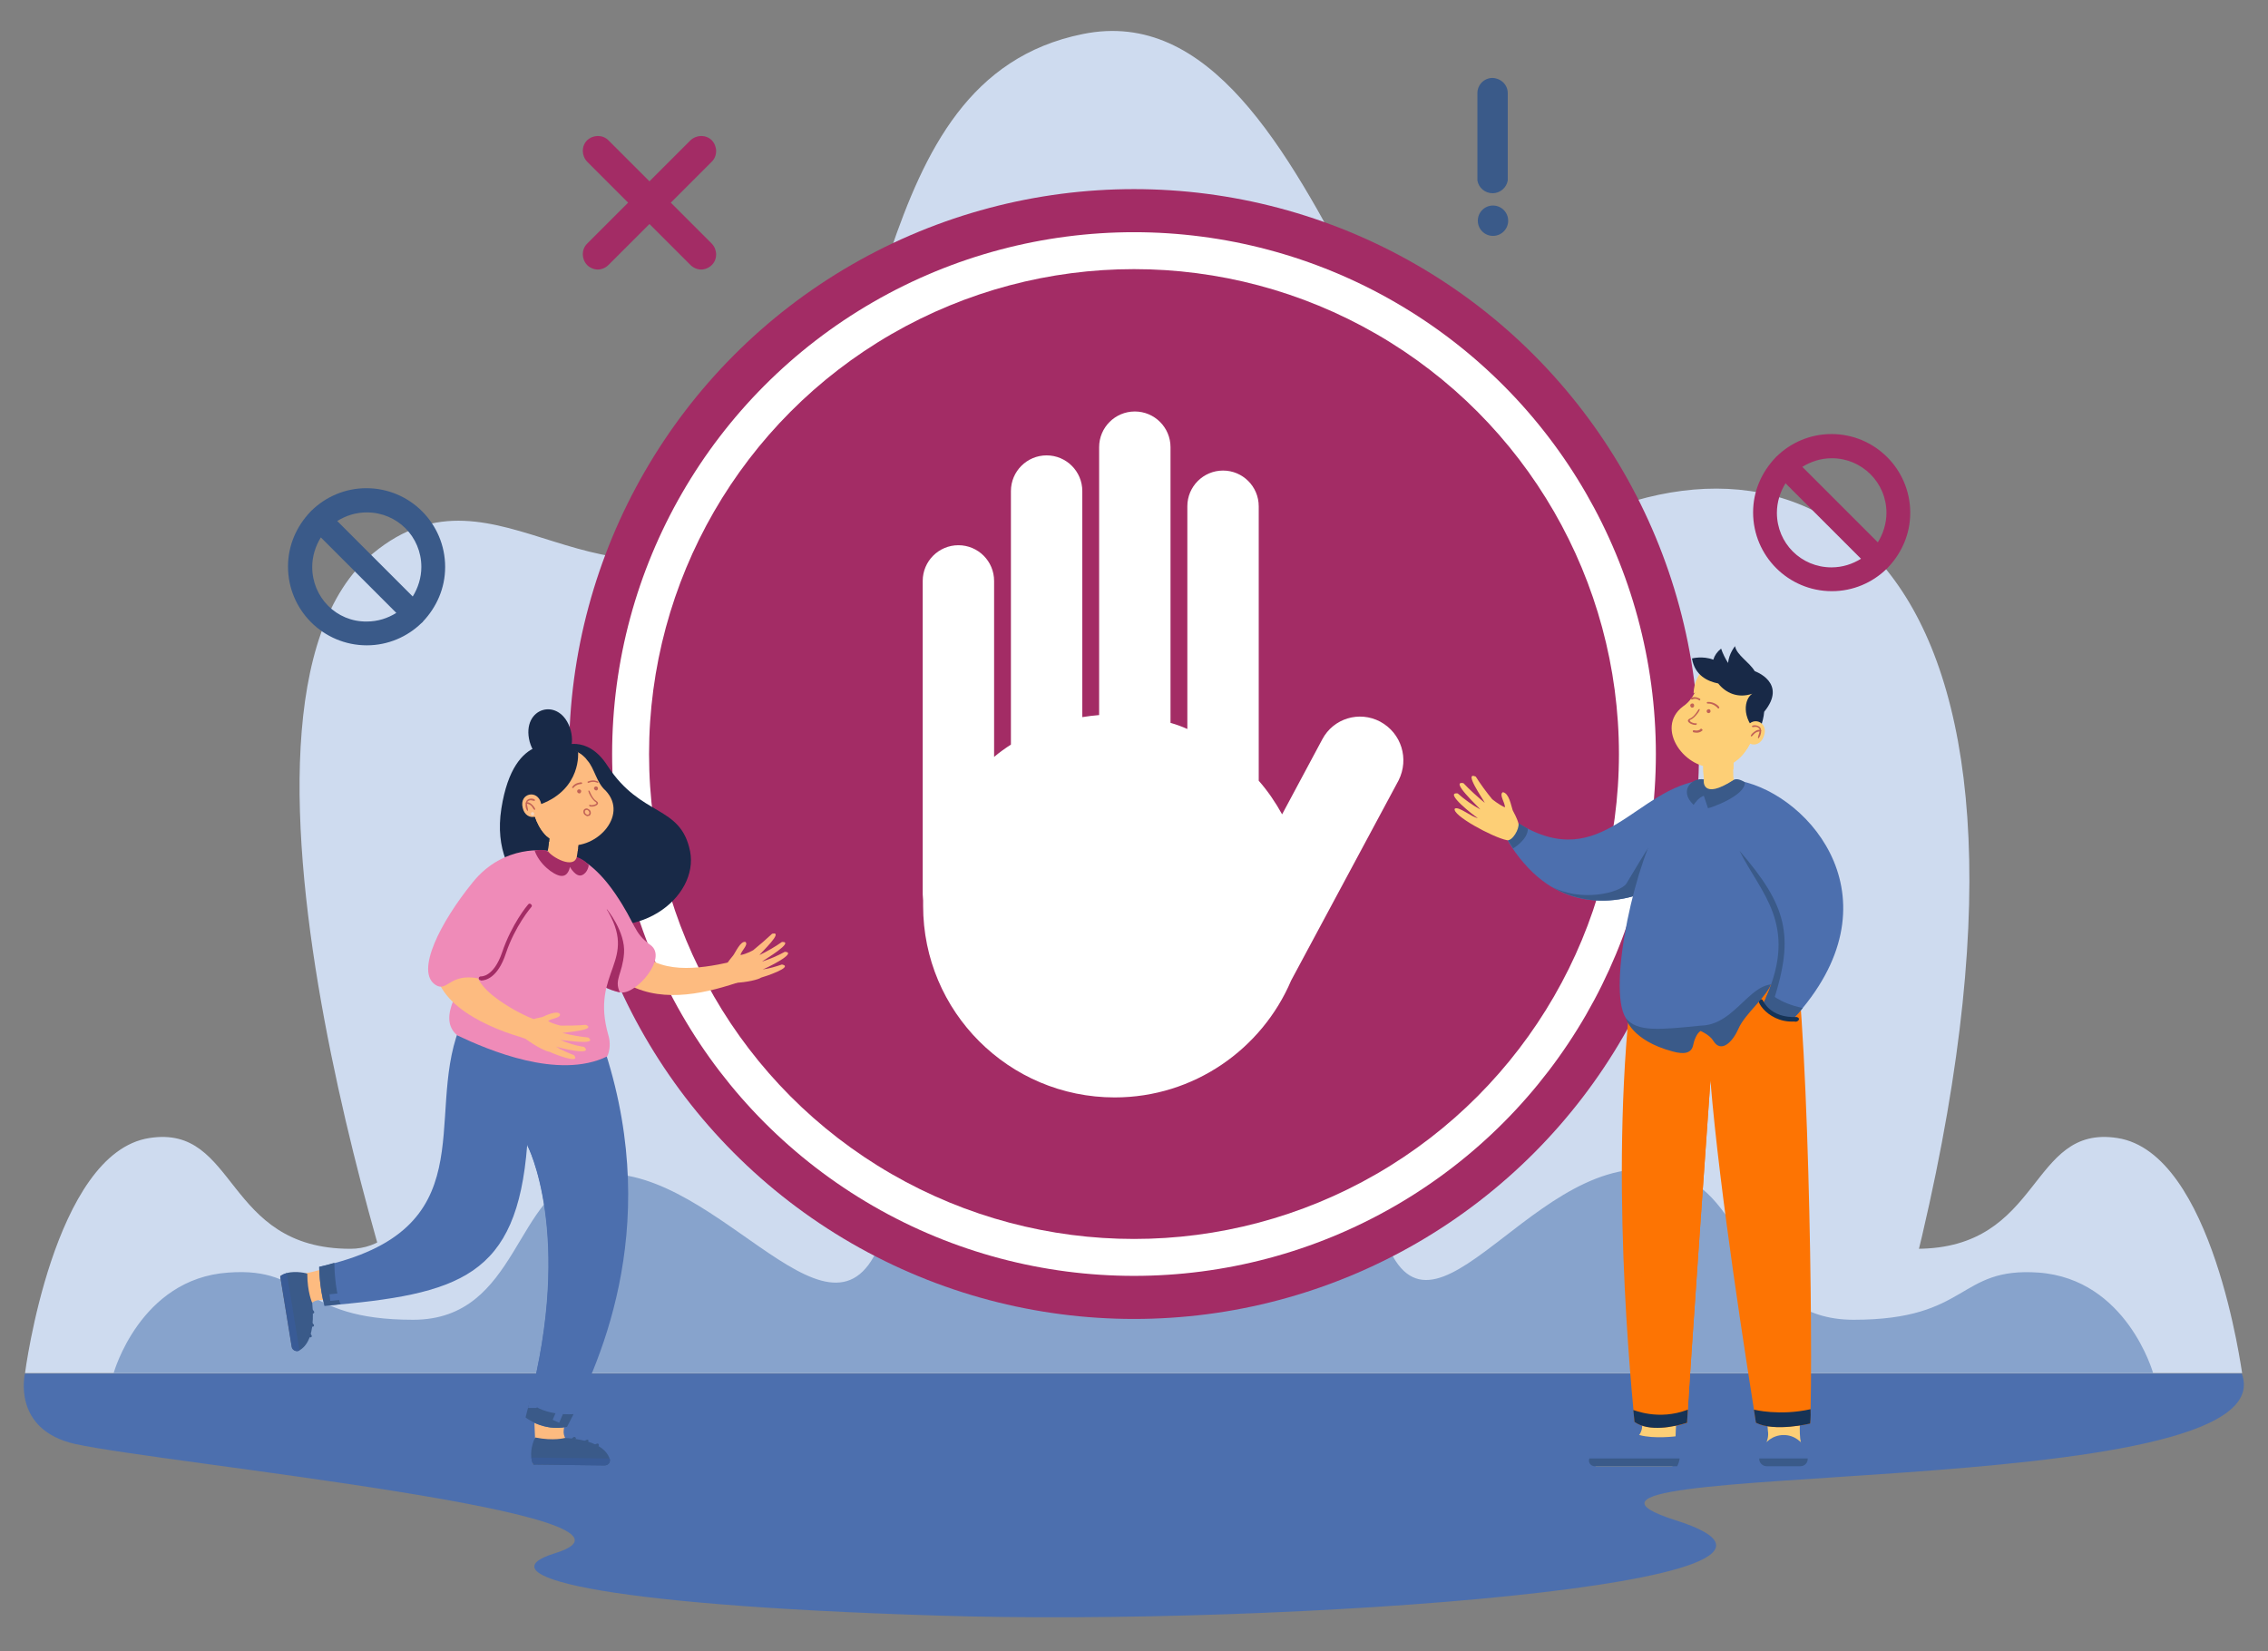 <?xml version="1.0" encoding="utf-8"?>
<!-- Generator: Adobe Illustrator 26.3.1, SVG Export Plug-In . SVG Version: 6.00 Build 0)  -->
<svg version="1.1" id="_ÎÓÈ_1" xmlns="http://www.w3.org/2000/svg" xmlns:xlink="http://www.w3.org/1999/xlink" x="0px" y="0px"
	 viewBox="0 0 552.8 402.5" style="enable-background:new 0 0 552.8 402.5;" xml:space="preserve">
<rect x="0" y="0" width="552.8" height="402.5" fill="#808080" stroke="none"/>
<style type="text/css">
	.st0{fill:#CEDBEF;}
	.st1{fill:#87A3CC;}
	.st2{fill:#4C6FAE;}
	.st3{fill:#A32C65;}
	.st4{fill:#FFFFFF;}
	.st5{fill:#3A5A89;}
	.st6{fill:#FDCF76;}
	.st7{fill:#FD7403;}
	.st8{fill:#C16256;}
	.st9{fill:#163356;}
	.st10{fill:#182947;}
	.st11{fill:#395B96;}
	.st12{fill:#FDBB80;}
	.st13{fill:#EF8BB8;}
	.st14{fill:#F4D4BE;}
</style>
<g id="_">
	<path class="st0" d="M101.5,333.7c0,0-56.3-160.8-10.6-198.8c30.6-25.4,55.7,20.7,94.5-8.9c34.5-26.4,23.5-106.6,78.5-117.7
		C325.6-4.3,339.3,145.4,390,125c61.5-24.8,122.8,25.6,69.9,209L101.5,333.7z"/>
	<path class="st0" d="M516.1,277.4c-21.7-3.4-18.1,27-49,27c-28.3,0-37.3-115.6-57.8-82.6c-105.4,169.4-44.2-72.1-128-75.1
		c-37.9-1.4-63.1,40.9-72.5,115.7c-13.5,67.6-44.8-51.6-77-40.5c-20.5,7-18.1,82.5-46.4,82.5c-30.9,0-27.4-30.4-49-27
		C13,281,6.1,334.7,6.1,334.7h540.4C546.4,334.7,539.5,281,516.1,277.4L516.1,277.4z"/>
	<path class="st1" d="M496.9,310.2c-19.9-1.4-16.7,11.5-45.1,11.5c-26,0-25.3-29.1-42.7-35.2c-32-11.4-58.4,46.2-70.8,17.3
		c-23.6-76.6-92.4-115.1-124.1,0c-12.4,28.9-41.4-22.7-70.8-17.3c-18.1,3.3-16.7,35.2-42.7,35.2c-28.4,0-25.2-13-45.1-11.5
		c-21.5,1.5-27.9,24.5-27.9,24.5h497.1C524.8,334.7,518.4,311.8,496.9,310.2L496.9,310.2z"/>
	<path class="st2" d="M6.1,334.7c0,0-3.4,13.8,12.3,17.3c21.5,4.7,147.6,17.1,116.9,26.6c-17.3,5.3,8.8,12.6,93.1,15.2
		c84.2,2.7,228.8-7.8,180.1-23.2c-48.6-15.4,149.9-3.7,137.9-35.8H6.1z"/>
</g>
<g id="_-2">
	<circle class="st3" cx="276.4" cy="183.8" r="137.7"/>
	<circle class="st4" cx="276.4" cy="183.8" r="127.2"/>
	<circle class="st3" cx="276.4" cy="183.8" r="118.2"/>
	<path class="st4" d="M336.4,175.9c-5.1-2.7-11.4-0.8-14.1,4.3l-9.8,18.3c-1.6-2.9-3.5-5.7-5.7-8.2v-66.9c0-4.8-3.9-8.7-8.7-8.7
		s-8.7,3.9-8.7,8.7v54.3c-1.3-0.6-2.7-1.1-4.1-1.5V109c0-4.8-3.9-8.7-8.7-8.7c-4.8,0-8.7,3.9-8.7,8.7v65.3c-1.4,0.1-2.8,0.3-4.1,0.5
		v-55.1c0-4.8-3.9-8.7-8.7-8.7s-8.7,3.9-8.7,8.7v61.8c-1.4,0.9-2.8,1.9-4.1,3v-42.9c0-4.8-3.9-8.7-8.7-8.7c-4.8,0-8.7,3.9-8.7,8.7
		V218c0,0.5,0.1,1,0.1,1.5c0,0.4,0,0.9,0,1.3c0,25.8,20.9,46.7,46.7,46.7c19.3,0,35.9-11.8,43-28.5l26.2-48.8
		C343.5,185,341.6,178.7,336.4,175.9L336.4,175.9z"/>
</g>
<g id="_-3">
	<g>
		<path class="st5" d="M367.5,22.7V44c-0.3,1.7-1.8,3.1-3.7,3.1c-1.8,0-3.4-1.3-3.7-3.1V22.7c0-2,1.6-3.7,3.7-3.7
			C365.9,19.1,367.5,20.7,367.5,22.7z"/>
		<circle class="st5" cx="363.9" cy="53.8" r="3.7"/>
	</g>
	<path class="st5" d="M103.1,151.5c3.3-3.5,5.4-8.1,5.4-13.3c0-10.6-8.6-19.2-19.2-19.2c-5.2,0-9.9,2.1-13.3,5.4
		c-0.1,0.1-0.2,0.1-0.2,0.2c-0.1,0.1-0.2,0.2-0.2,0.2c-3.3,3.5-5.4,8.1-5.4,13.3c0,10.6,8.6,19.2,19.2,19.2c5.2,0,9.9-2.1,13.3-5.4
		c0.1-0.1,0.2-0.1,0.2-0.2C103,151.7,103.1,151.6,103.1,151.5z M102.7,138.2c0,2.6-0.8,5.1-2.1,7.2L82.2,127
		c2.1-1.3,4.5-2.1,7.2-2.1C96.8,124.9,102.7,130.8,102.7,138.2z M76.1,138.2c0-2.6,0.8-5.1,2.1-7.2l18.4,18.4
		c-2.1,1.3-4.5,2.1-7.2,2.1C82,151.6,76.1,145.6,76.1,138.2z"/>
	<path class="st3" d="M460.2,138.3c3.3-3.5,5.4-8.1,5.4-13.3c0-10.6-8.6-19.2-19.2-19.2c-5.2,0-9.9,2.1-13.3,5.4
		c-0.1,0.1-0.2,0.1-0.2,0.2c-0.1,0.1-0.2,0.2-0.2,0.2c-3.3,3.5-5.4,8.1-5.4,13.3c0,10.6,8.6,19.2,19.2,19.2c5.2,0,9.9-2.1,13.3-5.4
		c0.1-0.1,0.2-0.1,0.2-0.2C460,138.5,460.1,138.4,460.2,138.3z M459.8,125c0,2.6-0.8,5.1-2.1,7.2l-18.4-18.4
		c2.1-1.3,4.5-2.1,7.2-2.1C453.8,111.7,459.8,117.6,459.8,125z M433.1,125c0-2.6,0.8-5.1,2.1-7.2l18.4,18.4
		c-2.1,1.3-4.5,2.1-7.2,2.1C439,138.3,433.1,132.4,433.1,125z"/>
	<path class="st3" d="M163.5,49.4l10-10c1.4-1.4,1.4-3.7,0-5.2c-1.4-1.4-3.7-1.4-5.2,0l-10,10l-10-10c-1.4-1.4-3.7-1.4-5.2,0
		c-1.4,1.4-1.4,3.7,0,5.2l10,10l-10,10c-1.4,1.4-1.4,3.7,0,5.2c0.7,0.7,1.7,1.1,2.6,1.1c0.9,0,1.9-0.4,2.6-1.1l10-10l10,10
		c0.7,0.7,1.7,1.1,2.6,1.1s1.9-0.4,2.6-1.1c1.4-1.4,1.4-3.7,0-5.2L163.5,49.4L163.5,49.4z"/>
</g>
<g id="_-4">
	<path class="st2" d="M410.2,211.9c-9.5,8.2-23.7,10.8-34.2,2.8l0,0c-3.1-2.3-6.3-6-8.5-9.8l2.6-4.2c20.5,12.6,28.6-8.9,45.3-10.6
		l-3.3,4.9C412.1,195,410.5,211.6,410.2,211.9L410.2,211.9z"/>
	<path class="st6" d="M429.1,356.1l0.3-0.2c0,0.2,0.3,1,0.5,1l9.2,0.2c0.2,0,0.4-0.4,0.4-0.6l0.8-0.2c0-1.4-0.1-1.9-0.7-3
		c-2.3-3,0.4-16.4,0.4-19.9c0.6-0.9-9.7-0.2-9.9-0.4c-0.2,0-0.4,0.2-0.4,0.4l1.2,15.3C431.4,351.6,429.2,353.3,429.1,356.1
		L429.1,356.1z"/>
	<path class="st6" d="M389,357.4h18.4c1.6-0.1,1.6-1.7,1.3-3c-1-4.6,0.8-15.1,1.1-19.8c0.1-0.9-0.6-1.6-1.5-1.6h-8.1
		c-0.9,0-1.6,0.8-1.5,1.7l1.5,11.8c0.8,5.1-5.3,6.1-8.8,6.7C389.1,353.2,385.3,356.4,389,357.4L389,357.4z"/>
	<path class="st2" d="M409.4,355.5c-0.1,0.9-0.5,1.9-1.5,1.9h-19.1c-4.5-1.7,2-7.7,10.8-7.6c3.6,1,8.9,0.3,8.9,0.3
		S409.5,351.7,409.4,355.5L409.4,355.5z"/>
	<path class="st2" d="M438.8,357.4h-8.2c-4-0.6-1.1-7.6,4.1-7.6C440,349.7,442.8,356.9,438.8,357.4L438.8,357.4z"/>
	<path class="st2" d="M393.3,354.8c0.3,0,0.5-0.3,0.4-0.6c-0.9-2.1-2.5-2.8-2.6-2.8c-0.5-0.2-0.8,0.6-0.3,0.8c0.1,0,1.4,0.6,2.1,2.4
		C393,354.7,393.1,354.8,393.3,354.8L393.3,354.8z"/>
	<path class="st2" d="M396.5,354.4c0.3,0,0.5-0.3,0.4-0.5c-0.7-2.7-4.2-4.7-3.3-2.8c0,0,1.9,1,2.5,3.1
		C396.1,354.3,396.3,354.4,396.5,354.4L396.5,354.4z"/>
	<path class="st2" d="M400.1,354c0.3,0,0.5-0.3,0.4-0.5c-0.8-2.7-4-5.1-3.3-3.1c0,0,1.8,1.2,2.5,3.4
		C399.7,353.9,399.9,354,400.1,354L400.1,354z"/>
	<path class="st2" d="M437.7,352.2c0.4,0,0.6-0.6,0.2-0.8c-2.7-1.6-6.2-0.1-6.3,0c-0.5,0.2-0.2,1,0.3,0.7
		C432,352.1,435.4,350.8,437.7,352.2L437.7,352.2z"/>
	<path class="st5" d="M387.4,355.5h22c-0.1,0.7-0.3,1.3-0.6,1.9h-20.1C387.7,357.4,387,356.4,387.4,355.5z"/>
	<path class="st5" d="M438.8,357.4h-8.2c-1,0-1.9-0.9-1.8-1.9h11.8C440.7,356.5,439.9,357.4,438.8,357.4L438.8,357.4z"/>
	<path class="st6" d="M412.8,169c0,0-0.1-6,5.3-7l2.8,2.9L412.8,169L412.8,169z"/>
	<path class="st7" d="M441.2,347c0,0-8.7,2.1-13.2-0.2c-2.3-14.7-8.8-55.5-11.1-83.4c-0.1,1.6-4.8,67.4-5.7,83.4
		c-3.1,1-9.3,2.3-12.8-0.2c-1.6-16.9-6.6-72.5,1-117.9c0,0,20.8,2.3,37-2.6C440.8,240.5,442,329.7,441.2,347L441.2,347z"/>
	<path class="st7" d="M401.7,345.2c-2.1-48.5,2.8-90.3,2-90.8C402.5,254.5,397.6,296.6,401.7,345.2z"/>
	<path class="st7" d="M434.4,345.2c-0.9-49.9-8.3-97.1-9.4-97.3C424.1,248.6,431.4,295.2,434.4,345.2z"/>
	<path class="st6" d="M415.3,189.9c-0.5-3.9,0.2-9.7,0.7-12c1-4.6,8.3-2.8,7.1,1.7c-0.2-0.2-1,8.2-0.5,10.6
		C429.5,192.3,408.8,199.1,415.3,189.9L415.3,189.9z"/>
	<path class="st6" d="M423.2,179.2c0,0.1,0,0.3-0.1,0.4c-0.2-0.1-0.6,4.5-0.6,7.9c-3.2,1.4-6.7,0.8-7.3,0.7
		c-0.1-4.3,0.3-8.1,0.9-10.6C417.3,173.5,423.8,175,423.2,179.2L423.2,179.2z"/>
	<path class="st6" d="M428.1,177.5c-1,3.2-2.7,6.6-5.6,8.4l0,0c-1.2,0.7-2.5,1-3.9,1.1c-7.8,1-15.4-9.5-8.4-14.8
		c1.2-0.8,2.2-2,2.8-3.2C419.1,157,431.9,166.4,428.1,177.5L428.1,177.5z"/>
	<path class="st5" d="M401.8,206.6l-3.2,11.7c-6.9,2.1-14.2,1.6-20.6-2.3c7.1,4,16.8,1.7,18.4-0.6
		C397.9,212.9,401.5,206.9,401.8,206.6L401.8,206.6z"/>
	<path class="st2" d="M439.4,245.7c-0.7,0.9-1.5,1.8-2.4,2.7c0,0-4.1,0.8-7.3-3.5c13-27.6-12.1-30.2-7.1-54.8
		C439.4,192.2,462.8,217.2,439.4,245.7L439.4,245.7z"/>
	<path class="st8" d="M416,173.5c-0.2-0.6,0.8-0.9,0.9-0.3C417.1,173.8,416.2,174.1,416,173.5z"/>
	<path class="st8" d="M412,172.1c-0.2-0.6,0.8-0.9,0.9-0.3C413.1,172.5,412.2,172.8,412,172.1z"/>
	<path class="st6" d="M428.1,177.5c-1,3.2-2.7,6.6-5.6,8.4l0,0c-0.2,0.1-0.5,0.3-0.7,0.4c2.3-1.6,4.1-5.6,4.1-5.6l0.1-3.6
		c-2.6-3.7-0.7-7.1-0.7-7.1c-5.5,0.6-6.8-2.9-6.8-2.9c-1.7-0.1-3.3-1.2-3.3-1.2C422.6,158.3,431.4,169.2,428.1,177.5L428.1,177.5z"
		/>
	<path class="st8" d="M413.2,176.7c0.3,0.1,0.6-0.4,0.2-0.4c-0.7,0.1-2.1-0.6-1.3-0.9c1.1-0.4,2.9-3,1.9-2.5c0,0-1,1.8-2,2.2
		C410.5,175.7,412.2,176.7,413.2,176.7L413.2,176.7z"/>
	<path class="st5" d="M439.4,245.7c-0.7,0.9-1.5,1.8-2.4,2.7c0,0-4.2,0.6-7.3-3.7c0.5-1.1,1-1.9,1.4-3
		C431,241.8,433.5,244.5,439.4,245.7z"/>
	<path class="st9" d="M437.3,249c0.9,0.3,1.8-0.8,0.6-1.1c-6.5,0.3-8.2-4-8.3-4.2C426.8,242.2,430.3,249.4,437.3,249L437.3,249z"/>
	<path class="st5" d="M396.3,248.2c0,0,1.3,5.4,11.4,8.1c2.9,0.8,4.6,0.4,5-1.6c0.2-1,0.8-2.8,1.8-3.4c0,0,2.3,1,3.1,2.4
		c1.9,3.1,4.7,0.3,6.1-2.9c1.7-3.9,7.2-8,8.1-11.3L396.3,248.2L396.3,248.2z"/>
	<path class="st2" d="M437.7,241.5c-0.3,0.6-0.5,0.5-0.9,0.2c-9.1-6.8-12.4,8.1-22.2,8.3c-10,1-15.6,1.6-18.3-1.8
		c-4.8-7.4,2.8-40.3,8.9-48.3c2.7-4.2,7.4-7.8,10-10c-0.1,0.2-1.4,5.9,7.4,0.3c0.4,0.2,3.2,2.9,3.1,4.3
		C426.1,201.2,442,234,437.7,241.5L437.7,241.5z"/>
	<path class="st10" d="M412.4,160.5c0,0,2.6-0.7,5.2,0.3c0.3-1,0.9-1.9,1.9-2.7c0.4,1.2,1,2.4,1.7,3.5c0.2-2.3,1.7-4.1,1.7-4.1
		c0.4,2.2,3.4,3.8,4.8,6.1c0,0,8.1,2.8,2.3,9.9l0,0c-0.2,2.6-1.5,5.3-1.5,5.3c-4.2-3.9-3.3-8.5-1.4-9.7c-3.5,1.2-6.5-0.2-8.3-2.5
		C416.3,166.1,413.1,164.7,412.4,160.5L412.4,160.5z"/>
	<path class="st5" d="M432.4,243.6l-2-0.4c8-18-1.4-25.6-6.4-35.8C435.6,220.8,437.3,228.1,432.4,243.6z"/>
	<path class="st6" d="M429.9,179.5c-1.3,3.6-5.8,1.8-4.4-1.7C426.8,174.2,431.3,175.9,429.9,179.5z"/>
	<path class="st8" d="M428.6,180c0.8-0.9,0.8-2.3,0.4-2.7c-0.7-0.7-2-0.6-2-0.2c0.2,0.4,1-0.3,1.7,0.4
		C429.4,178.1,428.1,179.8,428.6,180L428.6,180z"/>
	<path class="st8" d="M426.9,179.5c0.3,0,0.8-1.3,2.2-1.2c0.1,0,0.2-0.1,0.2-0.2C428.4,177.2,426.1,179.5,426.9,179.5z"/>
	<path class="st5" d="M425.3,190.7c0.1,3.3-8.5,6.3-9,6.3l-1-3c-1.3,0.3-2.5,2.2-2.5,2.2c-3.8-3.6-0.2-6.8,2.5-6.2l0,0
		c-0.1,0.2-0.6,5.2,7.3,0.1C423.6,189.5,425.3,190.7,425.3,190.7L425.3,190.7z"/>
	<path class="st7" d="M411.2,346.8c0,0-1.1,0.4-2.7,0.7c0,0,4.4-65.3,5-74c0.6-8.7,3.4-10.2,3.4-10.2S411.1,345.4,411.2,346.8
		L411.2,346.8z"/>
	<path class="st9" d="M411.4,343.6c-0.1,1.9-0.2,3-0.2,3.2c-3.1,1-9.3,2.3-12.8-0.2c0,0-0.1-1-0.3-2.9
		C398.1,343.6,404.2,346.4,411.4,343.6L411.4,343.6z"/>
	<path class="st9" d="M441.2,347c0,0-8.7,2.1-13.2-0.2c0,0-0.2-1.1-0.5-3.2c0,0,6.2,1.6,13.8-0.1C441.4,345.5,441.2,346.8,441.2,347
		L441.2,347z"/>
	<path class="st5" d="M372.4,202c0,2.7-3.6,4.8-3.6,4.8c-0.4-0.6-0.8-1.3-1.2-1.9l2.6-4.2C370.9,201.1,371.6,201.6,372.4,202
		L372.4,202z"/>
	<path class="st6" d="M366.3,193.1c-1,0.6,0.6,2.6,0.5,3.7c-1.7-0.8-3.1-2-3.1-2c-1.4-1.7-2.8-3.6-4-5.5c-3.1-1.4,1.8,5.5,2.2,6.4h0
		c-1.8-1.5-3.6-3.1-5.2-4.8c-3.4-0.7,3.5,5.6,4.1,6.4l0,0c-2-1.1-3.8-2.4-5.5-3.9c-3.5-0.4,4,5.5,4.9,6l0,0
		c-1.5-0.2-4.6-2.9-5.6-2.3c-0.9,1.5,9.2,7,12.7,7.7c1.3,0.3,3.1-2.8,2.8-4.1c-0.3-1.2-1.1-2.6-1.4-3.2
		C368.3,196.3,367.8,193.3,366.3,193.1L366.3,193.1z"/>
	<path class="st11" d="M376,214.7c0.1,0.1,0.2,0.2,0.3,0.2C376.2,214.8,376.1,214.8,376,214.7L376,214.7L376,214.7L376,214.7z"/>
	<path class="st8" d="M418.9,172.7C418.9,172.7,418.9,172.7,418.9,172.7c0.2-0.1,0.2-0.3,0.1-0.4c0-0.1-1.1-1.3-2.8-1.2
		c-0.1,0-0.2,0.1-0.2,0.2c0,0.1,0.1,0.2,0.2,0.2c1.4-0.1,2.4,1,2.4,1C418.7,172.7,418.8,172.7,418.9,172.7L418.9,172.7z"/>
	<path class="st8" d="M412.4,170.5c0,0,0.1,0,0.1,0c0.8-0.4,1.6,0.1,1.6,0.2c0.1,0.1,0.3,0,0.3-0.1c0.1-0.1,0-0.3-0.1-0.3
		c0,0-1.1-0.7-2.1-0.2c-0.1,0.1-0.2,0.2-0.1,0.3C412.2,170.5,412.3,170.5,412.4,170.5L412.4,170.5z"/>
	<path class="st8" d="M414.6,177.6c0,0-0.1,0-0.1,0.1c-0.6,0.6-1.6,0.3-1.6,0.3c-0.1,0-0.3,0-0.3,0.2c0,0.1,0,0.3,0.2,0.3
		c0.1,0,1.2,0.4,2.1-0.4c0.1-0.1,0.1-0.2,0-0.3C414.7,177.6,414.6,177.6,414.6,177.6L414.6,177.6z"/>
</g>
<g id="_-5">
	<path class="st10" d="M122.2,197.1c3.1-19.7,14.5-15.1,14.5-15.1s6.3-3.3,11.4,4.7c8.2,12.6,17.8,9.4,20.1,20.8
		c2.2,11.1-12.9,23.7-30.9,15.5C137.3,223,119.1,217,122.2,197.1z"/>
	<path class="st12" d="M181.7,229.6c0.8,0.7-1.1,2.2-1.2,3.2c1.6-0.3,3.1-1.2,3.1-1.2c1.6-1.3,3.1-2.6,4.6-4c3-0.7-2.7,4.6-3.1,5.2
		l0,0c1.9-0.9,3.8-2,5.5-3.2c3.2-0.1-4.2,4.3-4.9,4.8l0,0c1.9-0.6,3.8-1.4,5.6-2.4c3.3,0.2-4.7,4.1-5.4,4.3l0,0
		c1.6-0.2,3.2-0.7,4.7-1.2c3,0.6-4.3,3-5.1,3.2c-0.5,0.4-3.3,1.2-6.9,1.3c-1.2,0.1-2.2-3.1-1.7-4.2c0.5-1,1.5-2.1,1.8-2.5
		C179.3,232.1,180.5,229.3,181.7,229.6L181.7,229.6z"/>
	<path class="st12" d="M135.3,220.1c3,2.2,4.5,5.5,6.8,8.6c2.7,3.8,5.8,7.9,9.7,10.5c8.4,5.4,18.9,3.3,27.7,0.4c3.2-1,1.8-6-1.5-5.1
		c-7.6,1.7-17.7,3.2-23-3.6c-5.2-6-6.8-14.3-12.6-19.9C136.2,205.2,128.2,215.4,135.3,220.1L135.3,220.1z"/>
	<path class="st13" d="M139.1,230.7c0.9,2.6,2.2,4.7,3.7,6.3c2.7,3.1,5.9,4.4,8.3,4.9c0.1,0,0.2,0,0.2,0c3.7,0.6,11.5-8.4,7.3-11.5
		c-4.3-3.1-3.5-5-8.6-12.5c-5.1-7.5-9.3-8.8-9.3-8.8C140.7,214.9,136.3,222.8,139.1,230.7L139.1,230.7z"/>
	<path class="st12" d="M71.1,328.1l-2.8-17.1c0.9-0.4,5.1-0.3,6.6-0.7c0.9-0.1,12.9-3.4,14.2-3.7l1.6,9.8l-12.9,0.5
		c-1.5,0.1-2.8,1.2-3,2.7c-0.7,3.3,0.5,6.8-1.7,9.2C72.4,329.5,71.3,329.1,71.1,328.1L71.1,328.1z"/>
	<path class="st5" d="M69.9,310.3c-0.6,0.2-1.1,0.4-1.6,0.8l2.8,17.2c0.1,0.8,1.1,1.3,1.8,0.9c1.7-0.9,4-3.6,3.2-11.6
		c0,0-1.2-2.6-1.2-7.1C75,310.4,72.2,309.7,69.9,310.3z"/>
	<path class="st5" d="M75.6,326c-0.6-0.2-0.6-1.1-2.6-1.7c-0.2,0-0.3-0.2-0.3-0.4C73.5,322.8,77.2,325.9,75.6,326z"/>
	<path class="st5" d="M76.2,323.4c-0.1,0-0.2-0.1-0.3-0.1l0,0c0,0-1.1-1.4-3-1.7c-0.5-0.1-0.4-0.8,0.1-0.7c2.2,0.3,3.4,1.9,3.5,2
		C76.6,323.1,76.5,323.4,76.2,323.4L76.2,323.4z"/>
	<path class="st5" d="M76.3,320.2c-0.5-0.1-1.2-1.4-3.5-1.8c-0.5-0.1-0.3-0.8,0.1-0.7C75.2,318.2,77.4,319.8,76.3,320.2L76.3,320.2z
		"/>
	<path class="st11" d="M73,329.2l-3.1-18.9c-0.6,0.2-1.1,0.4-1.6,0.8l2.8,17.2C71.3,329.1,72.2,329.6,73,329.2L73,329.2z"/>
	<path class="st3" d="M142.8,237c2.7,3.1,5.9,4.4,8.3,4.9c-1.5-3.1,0.6-4.4,1-9.5c0.4-5.3-4.2-10.8-4.2-10.8S142.8,237,142.8,237z"
		/>
	<path class="st12" d="M147.2,357.1l-17.3-0.2c-0.3-0.9,0.6-5.1,0.5-6.6c0-0.6-0.2-4.2-0.2-4.8l1.3-9.7l7.6,0.1l-1.7,12.7
		c-0.2,1.5,0.7,2.9,2.1,3.4c3.2,1.3,6.8,0.7,8.8,3.2C148.8,356,148.2,357.1,147.2,357.1L147.2,357.1z"/>
	<path class="st5" d="M129.5,355.3c0.1,0.6,0.2,1.2,0.5,1.7l17.4,0.2c0.9,0,1.5-0.8,1.2-1.6c-0.6-1.9-2.9-4.6-10.9-5.1
		c0,0-2.7,0.8-7.2-0.1C130.4,350.3,129.2,352.9,129.5,355.3L129.5,355.3z"/>
	<path class="st5" d="M143.5,354.8c-0.2,0-0.4-0.3-0.3-0.5c0.8-1.9,2.2-2.4,2.3-2.4c0.4-0.2,0.7,0.5,0.2,0.7c-0.1,0-1.2,0.5-1.9,2.1
		C143.7,354.7,143.6,354.8,143.5,354.8L143.5,354.8z"/>
	<path class="st5" d="M140.7,354.5c-0.2,0-0.4-0.2-0.3-0.5c0.6-2.3,3.7-4.1,2.9-2.4c0,0-1.6,0.9-2.2,2.7
		C141,354.4,140.9,354.5,140.7,354.5L140.7,354.5z"/>
	<path class="st5" d="M137.6,354.1c-0.2,0-0.4-0.2-0.3-0.5c0.8-2.1,2.4-3.2,2.5-3.3c0.4-0.2,0.8,0.3,0.4,0.6c0,0-1.6,1-2.2,2.9
		C137.9,354,137.8,354,137.6,354.1L137.6,354.1z"/>
	<path class="st11" d="M148.6,355.5l-19.1-0.2c0.1,0.6,0.2,1.2,0.5,1.7l17.4,0.2C148.2,357.1,148.9,356.3,148.6,355.5L148.6,355.5z"
		/>
	<path class="st2" d="M77.8,308.8c0,0,0,4.9,1.3,9.5c33.1-2.8,46.9-7.1,49.4-39.2c0,0,11.3,21.6,0.5,62.8l0,0
		c-0.3,1.2-0.6,2.4-1,3.6c0,0,4.3,3.5,10.1,2.3c7.3-13.9,23.5-47.4,9.5-91.2c-8.3-9.6-25.1-10.6-35.7-5.8
		C103.5,272.8,118.5,299.9,77.8,308.8L77.8,308.8z"/>
	<path class="st5" d="M77.8,308.8c0,0,0,4.9,1.3,9.5c0,0,1.5-0.1,3.9-0.4c-1.5-3.7-1.5-10.1-1.5-10.1
		C80.3,308.2,79.1,308.5,77.8,308.8L77.8,308.8z"/>
	<path class="st5" d="M128.1,345.5c0,0,4.3,3.5,10.1,2.3c0,0,0.6-1.1,1.6-3.1c0,0-6.9,0.6-10.7-2.9l0,0
		C128.7,343.1,128.4,344.3,128.1,345.5z"/>
	<path class="st2" d="M129,341.9c-0.1,0.4-0.2,0.8-0.3,1.3h2.1c7.3-22,8.6-58.3-2.3-64C128.6,279.1,139.9,300.7,129,341.9L129,341.9
		L129,341.9z"/>
	<path class="st2" d="M136.3,346.8c5.8-13.2,9.7-26.1,11.5-38.3c1.5-9.8,1.6-19.2,0.5-27.9c-1.9-14.9-6.9-22.7-7.2-23l-1.4,0.9
		l0.7-0.5l-0.7,0.5c0,0,5,7.8,6.9,22.4c1.7,13.5,1.1,35.7-11.9,65.2L136.3,346.8L136.3,346.8z"/>
	<path class="st2" d="M80.5,317.1c11.8-1.1,20.7-3.2,27-6.2c6.3-3,10.6-7.3,13.1-12.9c6.2-14.2,3.9-42.8,3.8-44l-1.7,0.1
		c0,0.3,2.4,29.4-3.7,43.2c-4.7,10.7-15.9,16-38.7,18.2L80.5,317.1L80.5,317.1z"/>
	<path class="st13" d="M111.5,252.4c7.4,3.5,24.6,10.9,36.5,5.1c0.7-1.4,0.8-3.5,0.3-5.1c-4.6-15.9,7.7-17.9-0.7-31.2
		c-1.9-3-5.4-9.3-6.9-12c-1.4,3.3-5.5,0.2-7.1-1.7c-1.2,0.1-14.4,1.2-19.7,29.3C113.3,239.6,106.1,248,111.5,252.4z"/>
	<path class="st12" d="M136.5,247.2c0.2,1-2.2,1-2.9,1.7c1.4,0.8,3.1,1.1,3.1,1.1c2,0,4.1,0,6.1-0.2c2.8,1.3-5,1.8-5.7,2v0
		c2.1,0.5,4.2,0.9,6.3,1.1c2.5,2-6,0.6-6.8,0.6l0,0c1.9,0.8,3.8,1.4,5.8,1.7c2.4,2.3-6.2,0.2-6.9-0.1l0,0c1.4,0.9,2.9,1.5,4.4,2.1
		c1.9,2.4-5.2-0.4-5.9-0.8c-0.6,0-3.3-1.2-6.2-3.4c-0.9-0.7,0.3-3.8,1.4-4.3c1-0.4,2.5-0.7,3-0.8
		C133.1,247.5,135.8,246.2,136.5,247.2L136.5,247.2z"/>
	<path class="st12" d="M123.8,209.4c-7.1,5.3-14.4,13.5-17,22c-4.1,11.7,10.6,18.6,20.1,21.4c1.8,0.7,4,1.1,4.8-1.3
		c0.6-2.1-1.2-3-2.9-3.6c-3.1-1.4-6.3-3.3-8.9-5.4c-3-2.5-5.4-5.9-3.1-9.4c2.8-5.7,7.6-10.7,13-13.8
		C136.3,215.1,130.2,205.4,123.8,209.4L123.8,209.4z"/>
	<path class="st13" d="M133.5,207.4c0,0-10.6-1.9-18.3,7.7c-7.8,9.6-14.1,21.8-9,25c2.9,1.8,3.3-3,10.5-1.6
		c5.7,1.1,4.6-9.4,13.1-18.3C134.5,215.3,134.7,209.2,133.5,207.4z"/>
	<path class="st3" d="M117.3,239c0.9,0,4-0.5,6-6.6c2.2-6.6,6.1-11.2,6.2-11.3c0.2-0.2,0.2-0.5-0.1-0.7c-0.2-0.2-0.5-0.2-0.7,0.1
		c-0.2,0.2-4,4.8-6.3,11.6c-2.1,6.2-5.2,5.9-5.2,5.9c-0.3,0-0.5,0.2-0.5,0.4c0,0.3,0.1,0.5,0.4,0.5C117.1,239,117.2,239,117.3,239
		L117.3,239z"/>
	<path class="st3" d="M140.6,208.9c0,0,2,0.7,2.9,2c0,0-0.2,1.8-1.6,2.4c-1.5,0.7-3-2-3-2s-0.3,2.4-2.2,2.2
		c-1.8-0.2-5.3-2.9-6.4-6.2c0,0,2.2-0.4,3.1,0.2L140.6,208.9L140.6,208.9z"/>
	<path class="st12" d="M140.9,206.8l-0.3,2c-0.7,3.2-6.2,0.1-7.1-1.4c0,0,0.3-1.2,0.3-2.2L140.9,206.8L140.9,206.8z"/>
	<path class="st12" d="M134.1,197.8c0,0.1,0,0.2,0,0.4c0.2-0.1,0.1,4.5-0.3,7.7c2.9,1.8,6.4,1.6,7,1.5c0.6-4.1,0.6-7.9,0.3-10.4
		C140.4,192.9,133.9,193.6,134.1,197.8L134.1,197.8z"/>
	<path class="st12" d="M129.4,195.3c0.6,3.2,1.7,6.8,4.3,8.9l0,0c1,0.8,2.3,1.4,3.6,1.6c7.5,2,16.2-6.9,10.3-13.1
		c-2.2-1.9-2.7-5.4-4.4-7.3c-2.5-3.6-7.9-3.3-10.8-0.3C129.7,187.7,128.9,191.3,129.4,195.3z"/>
	<path class="st8" d="M141.6,193.1c0.3-0.6-0.6-1-0.9-0.4C140.5,193.3,141.4,193.7,141.6,193.1z"/>
	<path class="st8" d="M145.7,192.4c0.3-0.6-0.6-1-0.9-0.4C144.6,192.5,145.5,193,145.7,192.4z"/>
	<path class="st8" d="M144.5,196.6c-0.3,0-0.9,0.1-0.9-0.3c0-0.1,0.1-0.2,0.2-0.1c0.6,0.2,1.5-0.1,1.6-0.4c0-0.1-0.1-0.2-0.2-0.3
		c-1-0.5-2.4-3.4-1.5-2.7c0,0,0.7,1.9,1.6,2.4C146.4,195.9,145.3,196.5,144.5,196.6L144.5,196.6z"/>
	<path class="st12" d="M129.4,195.3c0.6,3.2,1.7,6.8,4.3,8.9l0,0c-1.4-1.7-2.4-5.6-2.4-5.6l0.6-1.7c11.1-3.8,10-12.8,10-12.8
		C135.1,178.6,127.8,187.9,129.4,195.3L129.4,195.3z"/>
	<path class="st10" d="M140.9,183.3c0,0,0.9,8.9-9,12.7l-3.6-1.9C124.6,187.2,130.9,176.9,140.9,183.3L140.9,183.3z"/>
	<path class="st10" d="M129.1,180.8c2.4,8.4,12.2,5.7,10-2.8C136.7,169.6,126.9,172.3,129.1,180.8z"/>
	<path class="st12" d="M127.4,196.9c0.8,3.6,5.4,2.6,4.5-1C131.1,192.3,126.5,193.3,127.4,196.9z"/>
	<path class="st8" d="M128.6,197.7c-0.8-0.8-0.5-2.4-0.1-2.7c0.7-0.6,2-0.3,1.9,0.1c-0.2,0.4-1-0.4-1.7,0.2
		C128,195.8,129,197.4,128.6,197.7L128.6,197.7z"/>
	<path class="st8" d="M130.3,197.4c-0.4,0-0.5-1.4-2-1.5c-0.1,0-0.2-0.1-0.2-0.2C129.1,194.9,131,197.5,130.3,197.4L130.3,197.4z"/>
	<path class="st14" d="M129.4,198.4c0,0.5,0.8,0.5,0.8,0C130.2,197.8,129.4,197.8,129.4,198.4z"/>
	<path class="st8" d="M143,198.9c-0.2-0.1-0.4-0.2-0.6-0.4c-0.3-0.4-0.3-1,0.1-1.3c0.2-0.1,0.4-0.2,0.7-0.1c0.2,0.1,0.4,0.2,0.6,0.4
		c0.3,0.4,0.3,1-0.1,1.3c-0.1,0.1-0.3,0.1-0.4,0.1C143.1,199,143.1,199,143,198.9L143,198.9z M142.7,197.5c-0.2,0.2-0.2,0.5,0,0.8
		c0.1,0.1,0.2,0.2,0.4,0.3c0.1,0,0.3,0,0.4-0.1c0.2-0.2,0.2-0.5,0-0.8l0,0c-0.1-0.1-0.2-0.2-0.4-0.3c0,0-0.1,0-0.1,0
		C142.8,197.5,142.8,197.5,142.7,197.5L142.7,197.5z M143.6,197.6L143.6,197.6z"/>
	<path class="st8" d="M139.6,192.1c0,0,0.1,0,0.2-0.1c0.7-0.9,1.9-0.9,1.9-0.9l0,0c0.1,0,0.2-0.1,0.2-0.2c0-0.1-0.1-0.2-0.2-0.2l0,0
		c0,0-1.5,0-2.2,1.1C139.4,191.9,139.4,192,139.6,192.1C139.5,192.1,139.6,192.1,139.6,192.1L139.6,192.1z"/>
	<path class="st8" d="M143.5,190.8C143.5,190.8,143.5,190.8,143.5,190.8c1.2-0.5,2.1,0,2.1,0c0.1,0.1,0.2,0,0.2-0.1
		c0.1-0.1,0-0.2-0.1-0.2c0,0-1-0.6-2.4,0c-0.1,0-0.1,0.2-0.1,0.2C143.3,190.8,143.4,190.9,143.5,190.8L143.5,190.8z"/>
</g>
</svg>
